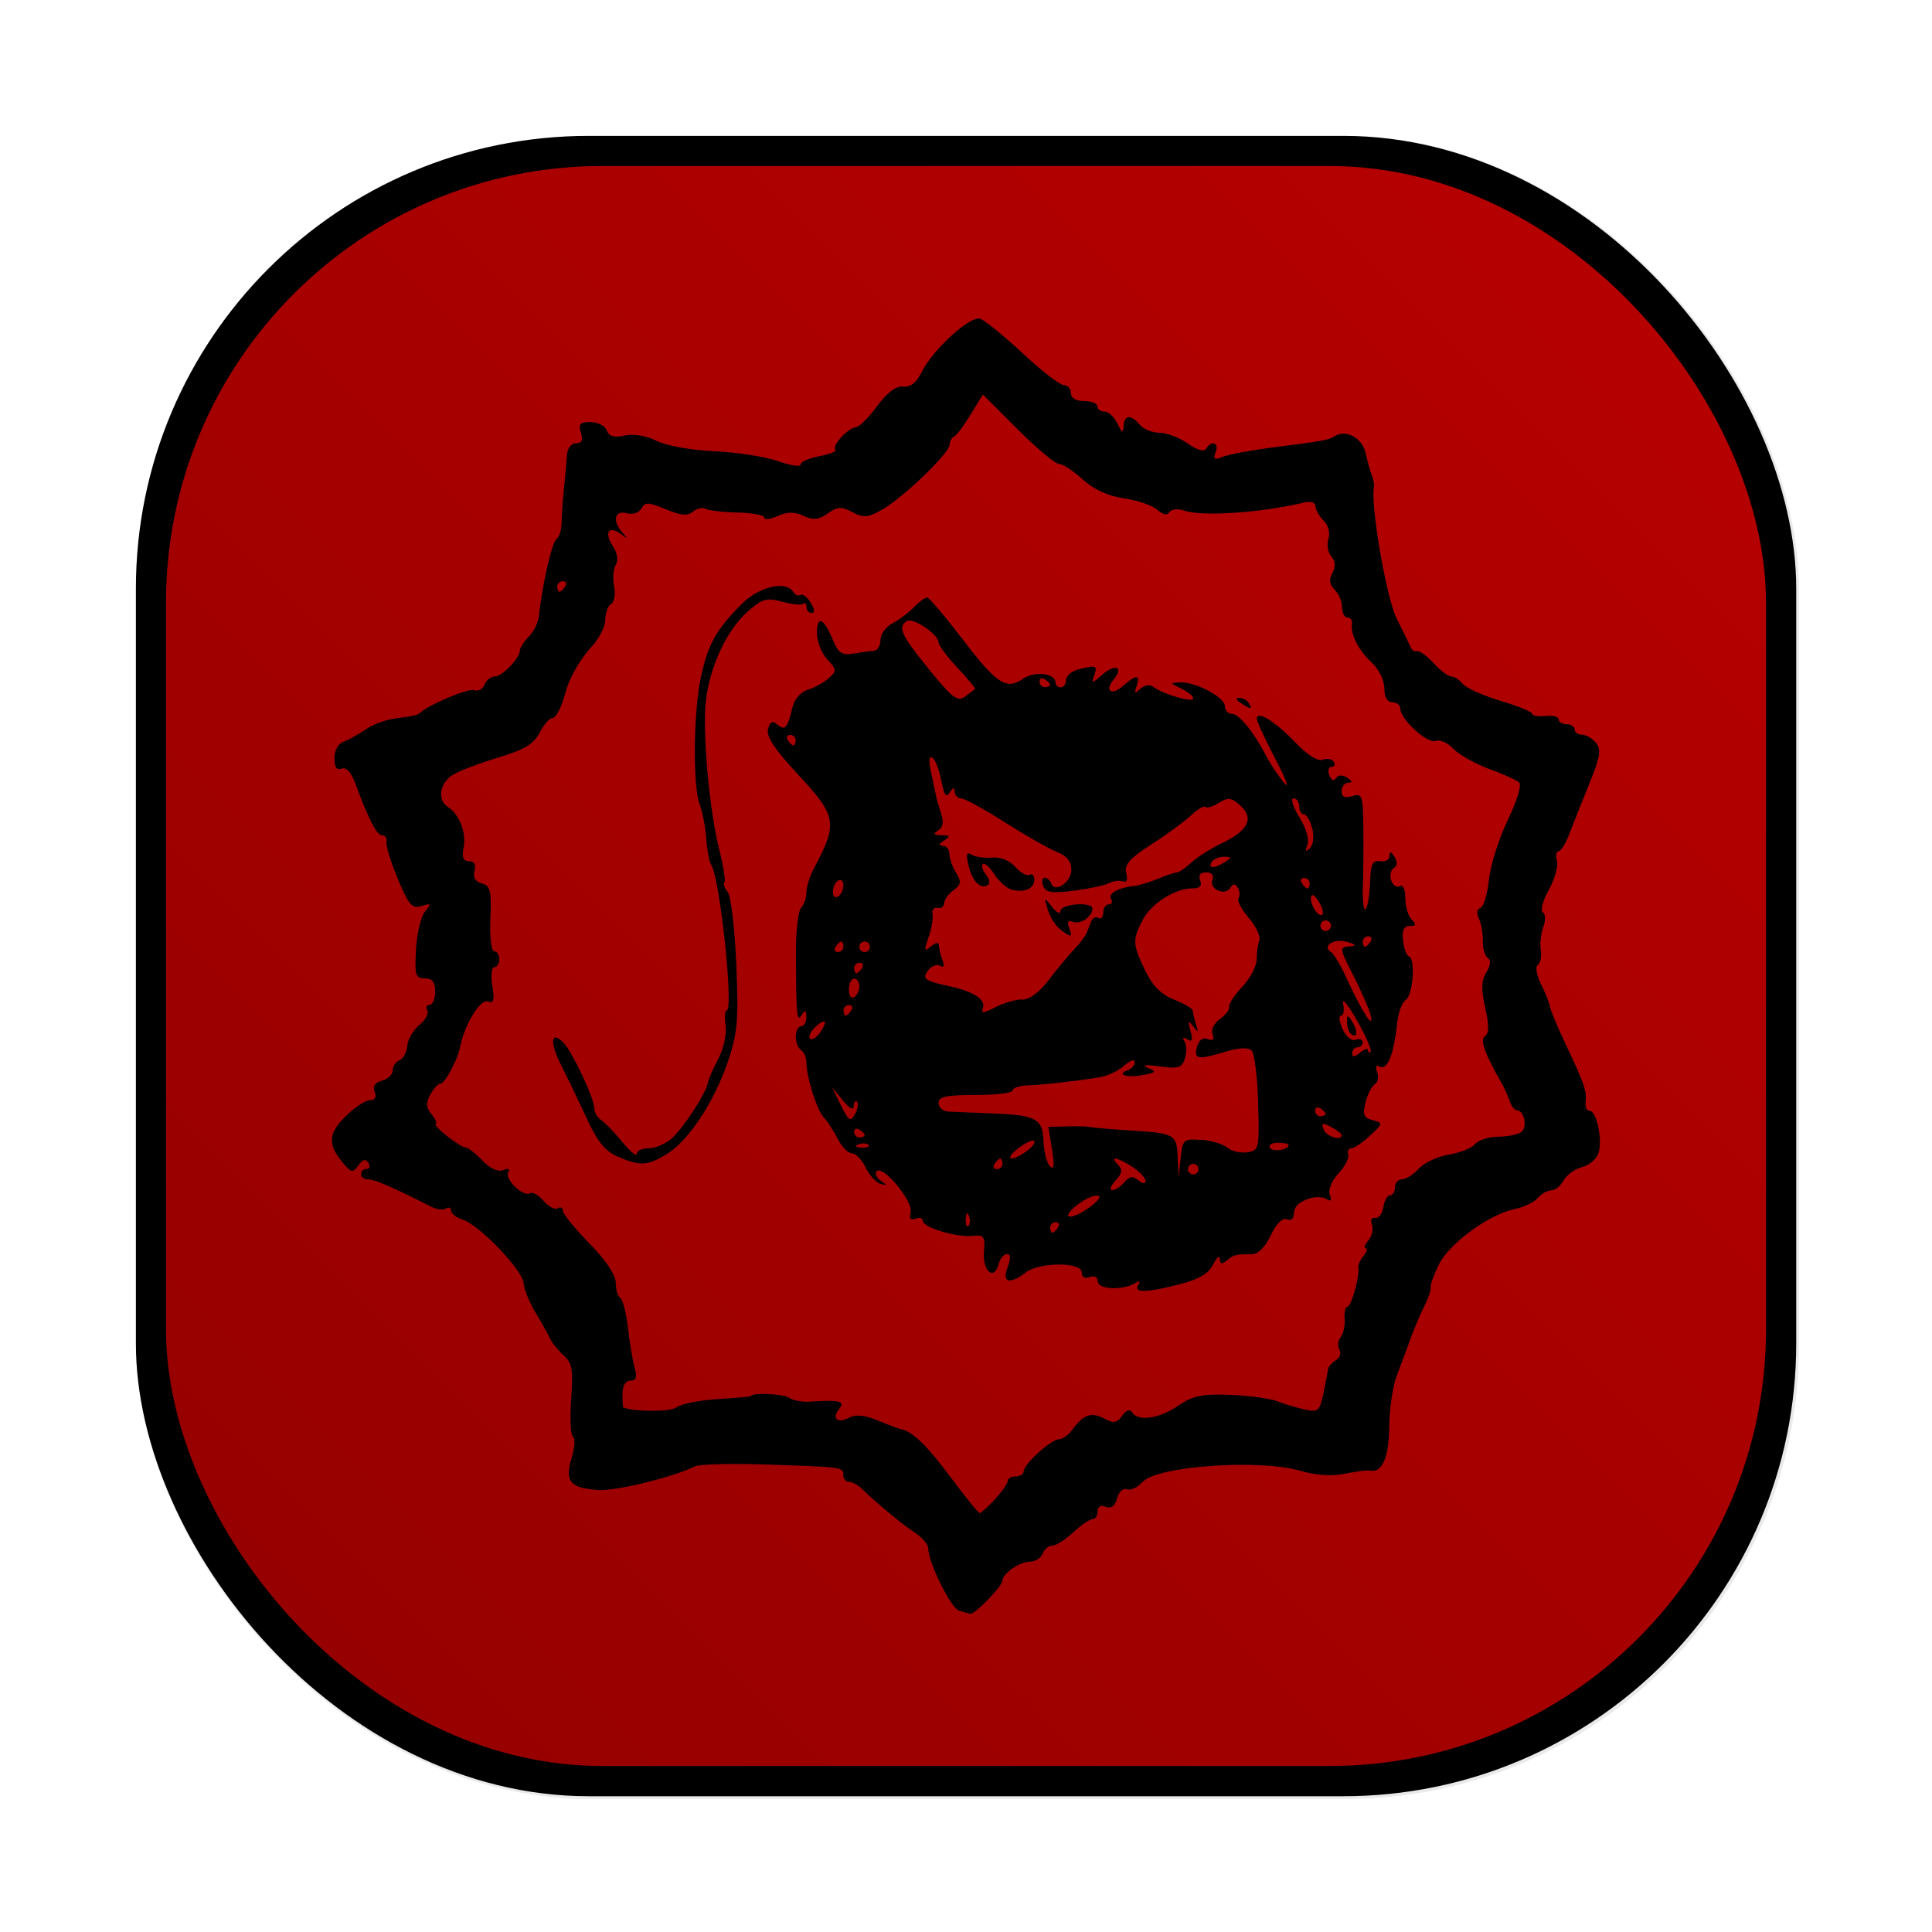 <svg id="svg8" width="64" height="64" version="1.1" viewBox="0 0 16.933 16.933" xmlns="http://www.w3.org/2000/svg" xmlns:xlink="http://www.w3.org/1999/xlink">
    <defs id="defs2">
        <filter id="filter1057" x="-.027" y="-.027" width="1.054" height="1.054" color-interpolation-filters="sRGB">
            <feGaussianBlur id="feGaussianBlur1059" stdDeviation="0.619"/>
        </filter>
        <linearGradient id="linearGradient4420" x1="-127" x2="-72" y1="60" y2="5" gradientTransform="matrix(.255 0 0 .255 33.835 .178)" gradientUnits="userSpaceOnUse">
            <stop id="stop1047" stop-color="#940000" offset="0"/>
            <stop id="stop1049" stop-color="#b80000" offset="1"/>
        </linearGradient>
    </defs>
    <g id="layer1">
        <g stroke-linecap="round">
            <rect id="rect1055" transform="scale(.265)" x="4.5" y="4.5" width="55" height="55" ry="15" fill="#141414" filter="url(#filter1057)" opacity=".3" stroke-width="2.744"/>
            <rect id="rect1045" x="1.191" y="1.191" width="14.552" height="14.552" ry="3.969" stroke-width=".726"/>
            <rect id="rect4418" x="1.455" y="1.455" width="14.023" height="14.023" ry="3.824" fill="url(#linearGradient4420)" stroke-width=".7"/>
        </g>
        <path id="path421" d="m8.407 14.117c-0.072-0.019-0.272-0.424-0.272-0.55 0-0.032-0.055-0.094-0.122-0.138-0.113-0.074-0.318-0.245-0.462-0.383-0.033-0.032-0.082-0.058-0.11-0.058-0.027 0-0.05-0.027-0.05-0.06 0-0.07-0.003-0.07-0.697-0.093-0.294-0.009-0.565-0.002-0.604 0.017-0.196 0.097-0.694 0.218-0.85 0.207-0.244-0.017-0.293-0.076-0.23-0.28 0.028-0.09 0.033-0.174 0.012-0.187-0.021-0.013-0.028-0.161-0.016-0.329 0.019-0.258 0.009-0.317-0.065-0.383-0.048-0.043-0.102-0.109-0.12-0.148-0.018-0.038-0.075-0.141-0.128-0.229-0.053-0.087-0.099-0.202-0.103-0.255-0.009-0.115-0.388-0.512-0.534-0.558-0.056-0.018-0.102-0.053-0.102-0.079s-0.02-0.034-0.045-0.019c-0.025 0.015-0.082 0.009-0.128-0.015-0.334-0.169-0.496-0.24-0.552-0.24-0.036 0-0.065-0.021-0.065-0.046s0.022-0.046 0.049-0.046c0.027 0 0.034-0.024 0.016-0.053-0.023-0.038-0.049-0.032-0.087 0.021-0.049 0.067-0.061 0.066-0.128-0.011-0.143-0.168-0.141-0.263 0.012-0.415 0.079-0.079 0.176-0.144 0.215-0.144 0.046 0 0.061-0.026 0.043-0.074-0.019-0.049 0.003-0.082 0.065-0.098 0.051-0.013 0.093-0.054 0.093-0.09s0.027-0.076 0.06-0.089c0.033-0.013 0.063-0.069 0.068-0.126 0.004-0.057 0.052-0.139 0.106-0.183 0.054-0.044 0.085-0.101 0.069-0.128-0.016-0.026-0.007-0.048 0.02-0.048 0.027 0 0.049-0.052 0.049-0.116 0-0.084-0.025-0.116-0.091-0.116-0.081 0-0.089-0.028-0.077-0.254 0.008-0.14 0.043-0.289 0.079-0.332 0.058-0.069 0.054-0.075-0.031-0.048-0.082 0.026-0.111-0.008-0.207-0.237-0.062-0.147-0.106-0.294-0.1-0.325 0.007-0.032-0.01-0.058-0.037-0.058-0.048 0-0.117-0.134-0.236-0.455-0.036-0.097-0.08-0.145-0.12-0.129-0.043 0.016-0.063-0.013-0.063-0.092 0-0.068 0.033-0.128 0.081-0.145 0.045-0.016 0.134-0.066 0.198-0.11 0.064-0.045 0.19-0.088 0.279-0.097 0.089-0.009 0.172-0.026 0.185-0.039 0.074-0.074 0.43-0.225 0.483-0.205 0.034 0.013 0.075-0.009 0.09-0.048 0.015-0.04 0.055-0.072 0.089-0.072 0.066 0 0.221-0.161 0.221-0.229 0-0.023 0.035-0.078 0.078-0.121 0.043-0.043 0.082-0.123 0.088-0.177 0.026-0.26 0.115-0.653 0.154-0.677 0.024-0.015 0.044-0.079 0.045-0.143 9.362e-4 -0.064 0.01-0.2 0.021-0.302 0.011-0.102 0.022-0.233 0.026-0.29 0.004-0.061 0.037-0.105 0.079-0.105 0.052 0 0.064-0.027 0.043-0.093-0.024-0.076-0.008-0.093 0.085-0.093 0.063 0 0.127 0.033 0.142 0.073 0.02 0.053 0.064 0.066 0.157 0.045 0.079-0.017 0.188 9.074e-4 0.28 0.047 0.087 0.043 0.303 0.082 0.509 0.091 0.197 0.009 0.447 0.048 0.556 0.087 0.109 0.039 0.197 0.052 0.197 0.029s0.074-0.056 0.165-0.073c0.091-0.017 0.153-0.042 0.139-0.056-0.034-0.034 0.114-0.195 0.179-0.197 0.028-6.145e-4 0.112-0.083 0.186-0.184 0.09-0.121 0.167-0.18 0.23-0.173 0.064 0.007 0.116-0.034 0.16-0.123 0.098-0.2 0.427-0.501 0.515-0.471 0.041 0.014 0.209 0.15 0.373 0.303 0.164 0.153 0.326 0.278 0.36 0.278 0.034 0 0.062 0.031 0.062 0.07 0 0.043 0.044 0.07 0.116 0.07 0.064 0 0.116 0.021 0.116 0.046 0 0.026 0.028 0.046 0.063 0.046 0.034 0 0.085 0.047 0.113 0.105 0.04 0.083 0.051 0.088 0.054 0.023 0.004-0.1 0.065-0.105 0.142-0.012 0.032 0.038 0.11 0.07 0.173 0.07 0.063 0 0.174 0.042 0.247 0.094 0.081 0.058 0.143 0.076 0.161 0.046 0.048-0.078 0.116-0.053 0.084 0.03-0.024 0.062-0.012 0.07 0.06 0.041 0.049-0.02 0.236-0.056 0.414-0.079 0.492-0.063 0.511-0.067 0.572-0.104 0.097-0.06 0.24 0.019 0.268 0.149 0.015 0.069 0.039 0.156 0.054 0.194 0.015 0.038 0.023 0.086 0.019 0.105-0.032 0.151 0.109 0.973 0.198 1.149 0.058 0.115 0.113 0.23 0.124 0.255 0.011 0.026 0.036 0.041 0.056 0.034 0.02-0.007 0.085 0.04 0.145 0.105 0.059 0.064 0.129 0.117 0.155 0.117 0.026 0 0.071 0.029 0.101 0.065 0.03 0.036 0.179 0.103 0.331 0.148 0.152 0.046 0.277 0.097 0.277 0.114 0 0.017 0.052 0.026 0.116 0.019 0.064-0.007 0.116 0.006 0.116 0.03 0 0.023 0.031 0.042 0.07 0.042 0.038 0 0.07 0.021 0.07 0.046s0.029 0.046 0.064 0.046 0.09 0.032 0.123 0.071c0.048 0.058 0.038 0.123-0.059 0.36-0.065 0.159-0.143 0.357-0.175 0.44-0.031 0.083-0.074 0.151-0.094 0.151-0.02 0-0.026 0.038-0.014 0.085 0.012 0.047-0.02 0.161-0.072 0.254-0.052 0.093-0.075 0.18-0.052 0.195 0.024 0.015 0.026 0.071 0.004 0.129-0.021 0.057-0.031 0.149-0.022 0.205 9e-3 0.056-0.003 0.114-0.026 0.128-0.023 0.014-0.011 0.089 0.028 0.167 0.039 0.078 0.074 0.167 0.079 0.199 0.005 0.032 0.063 0.172 0.129 0.311 0.169 0.357 0.195 0.429 0.183 0.521-0.005 0.045 0.011 0.081 0.036 0.081 0.061 0 0.114 0.253 0.077 0.37-0.016 0.052-0.081 0.107-0.144 0.123-0.063 0.016-0.135 0.068-0.161 0.116-0.026 0.048-0.075 0.088-0.109 0.088-0.034 0-0.087 0.03-0.118 0.067s-0.122 0.08-0.203 0.097c-0.224 0.046-0.57 0.299-0.663 0.484-0.045 0.091-0.078 0.182-0.073 0.203 0.005 0.021-0.02 0.094-0.055 0.163-0.035 0.069-0.09 0.198-0.122 0.287-0.032 0.089-0.086 0.236-0.121 0.325-0.034 0.089-0.064 0.291-0.065 0.447-0.002 0.27-0.064 0.408-0.171 0.383-0.022-0.005-0.119 7e-3 -0.216 0.027-0.114 0.024-0.253 0.015-0.395-0.026-0.362-0.104-1.254-0.041-1.38 0.099-0.043 0.048-0.105 0.076-0.137 0.064-0.033-0.013-0.071 0.022-0.086 0.079-0.018 0.068-0.05 0.092-0.099 0.074-0.045-0.017-0.072-0.002-0.072 0.04 0 0.038-0.02 0.068-0.044 0.068s-0.1 0.052-0.169 0.116c-0.069 0.064-0.151 0.116-0.183 0.116-0.032 0-0.07 0.031-0.085 0.07-0.015 0.038-0.064 0.07-0.109 0.071-0.096 0.002-0.245 0.105-0.245 0.169 0 0.046-0.245 0.298-0.281 0.288-0.011-3e-3 -0.055-0.014-0.097-0.026zm0.311-0.974c0.063-0.068 0.114-0.141 0.114-0.163 0-0.022 0.031-0.04 0.07-0.04 0.038 0 0.07-0.02 0.07-0.045 0-0.062 0.242-0.281 0.31-0.281 0.031 0 0.083-0.038 0.117-0.084 0.095-0.132 0.167-0.157 0.277-0.098 0.084 0.045 0.112 0.041 0.159-0.024 0.037-0.05 0.068-0.061 0.088-0.029 0.051 0.082 0.235 0.056 0.402-0.058 0.129-0.088 0.21-0.105 0.453-0.096 0.163 0.006 0.351 0.031 0.418 0.057s0.177 0.058 0.245 0.073c0.111 0.024 0.126 0.011 0.159-0.147 0.02-0.096 0.038-0.19 0.04-0.21 2e-3 -0.02 0.032-0.054 0.068-0.076 0.035-0.022 0.049-0.064 0.031-0.093-0.018-0.03-0.013-0.079 0.011-0.11 0.024-0.031 0.04-0.103 0.035-0.161-5e-3 -0.057 0.006-0.105 0.024-0.105 0.034 0 0.11-0.271 0.096-0.342-0.004-0.022 0.016-0.069 0.046-0.105 0.03-0.036 0.038-0.065 0.019-0.065s-0.009-0.031 0.023-0.069c0.032-0.038 0.045-0.1 0.031-0.139-0.015-0.04-0.003-0.065 0.029-0.059 0.03 0.006 0.062-0.036 0.071-0.093 0.009-0.057 0.035-0.105 0.059-0.105 0.024 0 0.043-0.031 0.043-0.07 0-0.038 0.028-0.07 0.062-0.07s0.101-0.042 0.147-0.094c0.047-0.051 0.164-0.106 0.262-0.122 0.097-0.016 0.201-0.057 0.23-0.092 0.029-0.035 0.118-0.064 0.198-0.065 0.08-3.8e-4 0.172-0.018 0.205-0.039 0.06-0.038 0.031-0.193-0.036-0.193-0.02 0-0.048-0.037-0.063-0.081s-0.045-0.113-0.067-0.151c-0.151-0.263-0.196-0.389-0.149-0.418 0.036-0.022 0.037-0.094 0.002-0.248-0.037-0.164-0.034-0.24 0.01-0.311 0.038-0.061 0.042-0.106 0.012-0.127-0.026-0.018-0.045-0.086-0.043-0.15 2e-3 -0.064-0.014-0.151-0.034-0.194-0.023-0.047-0.018-0.084 0.013-0.094 0.028-0.009 0.061-0.121 0.075-0.248 0.013-0.127 0.088-0.362 0.165-0.523 0.082-0.169 0.124-0.308 0.099-0.329-0.023-0.02-0.143-0.074-0.266-0.119-0.123-0.045-0.263-0.125-0.311-0.176-0.048-0.052-0.118-0.082-0.154-0.068-0.072 0.028-0.31-0.19-0.31-0.283 0-0.031-0.031-0.056-0.07-0.056-0.044 0-0.07-0.045-0.07-0.122 0-0.068-0.047-0.166-0.107-0.222-0.118-0.109-0.191-0.251-0.177-0.341 0.005-0.032-0.012-0.058-0.039-0.058-0.027 0-0.048-0.04-0.048-0.09s-0.029-0.119-0.065-0.154c-0.046-0.046-0.051-0.088-0.02-0.145 0.03-0.054 0.028-0.102-9e-3 -0.145-0.03-0.036-0.041-0.106-0.025-0.155 0.017-0.053-7.9e-4 -0.12-0.043-0.161-0.039-0.039-0.071-0.096-0.071-0.126 0-0.033-0.041-0.045-0.105-0.03-0.369 0.088-0.887 0.123-1.043 0.07-0.059-0.02-0.115-0.014-0.132 0.013-0.019 0.031-0.057 0.023-0.106-0.021-0.042-0.038-0.173-0.083-0.292-0.1-0.142-0.021-0.265-0.078-0.363-0.167-0.081-0.074-0.174-0.135-0.207-0.135-0.032 0-0.196-0.137-0.363-0.304l-0.304-0.304-0.108 0.177c-0.059 0.097-0.124 0.184-0.145 0.192-0.02 0.009-0.037 0.04-0.038 0.07-0.001 0.074-0.405 0.463-0.589 0.568-0.128 0.073-0.165 0.076-0.263 0.024-0.096-0.051-0.13-0.05-0.216 0.011-0.08 0.056-0.127 0.061-0.213 0.021-0.081-0.037-0.142-0.036-0.227 0.002-0.064 0.029-0.116 0.035-0.116 0.014 0-0.022-0.106-0.042-0.235-0.045-0.129-0.003-0.256-0.018-0.281-0.033-0.025-0.015-0.074-0.004-0.109 0.025-0.048 0.04-0.106 0.035-0.239-0.021-0.152-0.063-0.181-0.064-0.213-0.007-0.022 0.039-0.076 0.057-0.13 0.042-0.107-0.028-0.127 0.069-0.035 0.172 0.049 0.055 0.046 0.056-0.016 0.01-0.105-0.078-0.148-0.013-0.07 0.106 0.04 0.061 0.05 0.125 0.026 0.164-0.022 0.035-0.028 0.12-0.015 0.188 0.014 0.068 0.002 0.138-0.026 0.156-0.028 0.017-0.051 0.08-0.051 0.138 0 0.059-0.054 0.165-0.12 0.236-0.098 0.106-0.195 0.274-0.227 0.395-0.037 0.138-0.085 0.232-0.12 0.232-0.023 0-0.072 0.057-0.109 0.128-0.051 0.098-0.134 0.148-0.361 0.216-0.162 0.049-0.342 0.117-0.399 0.152-0.114 0.069-0.139 0.22-0.046 0.279 0.102 0.065 0.165 0.225 0.141 0.354-0.017 0.091-0.005 0.124 0.047 0.124 0.046 0 0.063 0.03 0.048 0.086-0.015 0.057 0.007 0.094 0.064 0.109 0.075 0.02 0.085 0.063 0.075 0.308-0.007 0.16 0.008 0.286 0.033 0.286 0.025 0 0.045 0.031 0.045 0.07 0 0.038-0.02 0.07-0.044 0.07-0.024 0-0.032 0.074-0.017 0.163 0.021 0.131 0.013 0.158-0.041 0.137-0.064-0.024-0.206 0.209-0.241 0.398-0.022 0.114-0.134 0.323-0.173 0.323-0.021 0-0.06 0.043-0.089 0.096-0.039 0.073-0.036 0.114 0.01 0.17 0.034 0.041 0.051 0.079 0.038 0.086-0.03 0.015 0.212 0.206 0.263 0.207 0.022 4.69e-4 0.087 0.052 0.146 0.114 0.066 0.07 0.136 0.102 0.182 0.084 0.045-0.017 0.063-0.01 0.045 0.019-0.036 0.058 0.131 0.22 0.189 0.184 0.023-0.014 0.077 0.016 0.12 0.067 0.044 0.051 0.1 0.08 0.124 0.065 0.025-0.015 0.045-0.006 0.045 0.021 0 0.027 0.105 0.156 0.232 0.286 0.145 0.148 0.232 0.278 0.232 0.346 0 0.06 0.018 0.12 0.04 0.133 0.022 0.014 0.052 0.135 0.068 0.27s0.042 0.292 0.059 0.35c0.022 0.075 0.011 0.105-0.039 0.105-0.043 0-0.069 0.044-0.069 0.116 0 0.064 0.003 0.117 0.006 0.118 0.099 0.04 0.42 0.04 0.468-5.56e-4 0.036-0.029 0.197-0.062 0.359-0.072 0.162-0.01 0.294-0.022 0.294-0.027 0-0.032 0.29-0.019 0.334 0.015 0.031 0.024 0.114 0.039 0.186 0.034 0.256-0.017 0.308-0.004 0.252 0.064-0.069 0.084-0.014 0.131 0.089 0.076 0.057-0.03 0.135-0.022 0.249 0.025 0.092 0.038 0.182 0.072 0.202 0.076 0.101 0.018 0.227 0.14 0.437 0.422 0.128 0.172 0.243 0.314 0.255 0.314 0.012 0 0.072-0.055 0.135-0.123zm0.903-1.911c0-0.039-0.028-0.055-0.07-0.039-0.042 0.016-0.07 1.04e-4 -0.07-0.041 0-0.092-0.368-0.092-0.49-2e-5 -0.144 0.109-0.211 0.09-0.16-0.045 0.03-0.079 0.028-0.116-0.006-0.116-0.027 0-0.06 0.04-0.073 0.09-0.039 0.147-0.142 0.06-0.128-0.108 0.011-0.137 2.785e-4 -0.152-0.099-0.141-0.141 0.015-0.437-0.074-0.437-0.132 0-0.024-0.029-0.033-0.064-0.019-0.044 0.017-0.058-0.002-0.043-0.058 0.024-0.093-0.241-0.414-0.297-0.358-0.019 0.019-0.004 0.056 0.034 0.082 0.06 0.041 0.06 0.045-0.001 0.029-0.038-0.01-0.097-0.075-0.13-0.143-0.033-0.068-0.087-0.124-0.12-0.124-0.033 0-0.089-0.057-0.125-0.128-0.036-0.07-0.091-0.155-0.122-0.187-0.06-0.064-0.152-0.354-0.152-0.483-1.448e-4 -0.043-0.021-0.091-0.047-0.107-0.026-0.016-0.046-0.069-0.046-0.119 0-0.05 0.021-0.09 0.046-0.09 0.026 0 0.046-0.037 0.046-0.081-5.261e-4 -0.062-0.01-0.067-0.04-0.019-0.044 0.069-0.049 0.013-0.051-0.547-7.605e-4 -0.19 0.02-0.367 0.045-0.392 0.026-0.026 0.047-0.086 0.047-0.135 0-0.048 0.03-0.144 0.066-0.211 0.21-0.393 0.2-0.456-0.131-0.812-0.211-0.227-0.289-0.343-0.272-0.407 0.018-0.067 0.039-0.078 0.083-0.04 0.067 0.056 0.088 0.031 0.131-0.149 0.017-0.073 0.073-0.138 0.134-0.156 0.057-0.017 0.14-0.063 0.183-0.101 0.074-0.065 0.073-0.075-0.012-0.166-0.05-0.053-0.09-0.157-0.09-0.23 0-0.16 0.059-0.135 0.139 0.058 0.048 0.117 0.08 0.138 0.18 0.121 0.067-0.011 0.148-0.022 0.18-0.024 0.032-0.002 0.058-0.045 0.058-0.095s0.047-0.116 0.105-0.146c0.057-0.03 0.142-0.093 0.188-0.141 0.046-0.048 0.098-0.086 0.116-0.085 0.018 8.776e-4 0.158 0.166 0.312 0.367 0.301 0.394 0.383 0.447 0.532 0.343 0.098-0.068 0.281-0.046 0.281 0.034 0 0.024 0.021 0.043 0.046 0.043 0.026 0 0.046-0.029 0.046-0.064 0-0.035 0.047-0.077 0.105-0.092 0.158-0.042 0.174-0.036 0.142 0.052-0.027 0.073-0.019 0.072 0.071-0.007 0.114-0.1 0.192-0.068 0.1 0.042-0.085 0.103-0.017 0.146 0.085 0.054 0.11-0.099 0.152-0.098 0.116 0.004-0.023 0.066-0.017 0.07 0.033 0.024 0.035-0.032 0.083-0.04 0.111-0.018 0.083 0.064 0.352 0.143 0.352 0.103 0-0.02-0.047-0.06-0.105-0.087-0.102-0.049-0.102-0.05-0.007-0.054 0.138-0.004 0.39 0.131 0.39 0.209 0 0.036 0.027 0.066 0.061 0.066 0.062 0 0.195 0.164 0.302 0.372 0.033 0.064 0.102 0.168 0.154 0.232 0.052 0.064 0.02-0.027-0.072-0.202-0.091-0.175-0.166-0.336-0.166-0.358 0-0.077 0.16 0.021 0.334 0.203 0.108 0.114 0.2 0.172 0.244 0.156 0.038-0.015 0.082-0.007 0.097 0.018 0.015 0.024 6e-3 0.044-0.02 0.044-0.026 0-0.035 0.033-0.019 0.074 0.017 0.044 0.04 0.054 0.058 0.026 0.019-0.03 0.054-0.032 0.098-0.005 0.046 0.029 0.05 0.044 0.01 0.044-0.032 4.09e-4 -0.058 0.033-0.058 0.074 0 0.052 0.027 0.064 0.093 0.043 0.086-0.027 0.093-0.008 0.097 0.264 0.002 0.161 4.67e-4 0.398-4e-3 0.526-0.004 0.128 0.006 0.218 0.024 0.2 0.018-0.018 0.035-0.122 0.039-0.232 0.005-0.163 0.022-0.198 0.088-0.187 0.045 0.008 0.082-0.013 0.082-0.046 5.26e-4 -0.043 0.013-0.041 0.044 0.008 0.028 0.044 0.025 0.08-0.007 0.1-0.028 0.017-0.037 0.066-0.021 0.109 0.016 0.043 0.051 0.064 0.076 0.048 0.027-0.017 0.047 0.027 0.047 0.104 0 0.073 0.025 0.158 0.056 0.189 0.043 0.043 0.04 0.056-0.017 0.056-0.051 0-0.069 0.037-0.059 0.127 0.008 0.07 0.031 0.132 0.052 0.139 0.059 0.02 0.035 0.343-0.028 0.382-0.031 0.019-0.064 0.106-0.074 0.193-0.033 0.302-0.09 0.435-0.164 0.388-0.023-0.015-0.029 0.008-0.013 0.05 0.016 0.042 0.007 0.091-0.02 0.107-0.027 0.017-0.064 0.089-0.082 0.161-0.027 0.107-0.016 0.135 0.063 0.155 0.093 0.024 0.092 0.028-0.024 0.136-0.066 0.061-0.14 0.111-0.164 0.111-0.024 0-0.035 0.024-0.026 0.054 0.01 0.03-0.029 0.104-0.086 0.166-0.061 0.066-0.092 0.143-0.076 0.186 0.018 0.047 0.01 0.062-0.024 0.041-0.092-0.057-0.289 0.021-0.289 0.113 0 0.054-0.024 0.077-0.063 0.062-0.039-0.015-0.093 0.038-0.142 0.141-0.05 0.106-0.111 0.165-0.169 0.165-0.139 0-0.156 0.004-0.218 0.056-0.042 0.035-0.058 0.03-0.059-0.016-3.8e-4 -0.035-0.026-0.013-0.058 0.049-0.04 0.08-0.126 0.131-0.29 0.173-0.293 0.076-0.411 0.079-0.367 0.008 0.021-0.034 0.013-0.041-0.024-0.018-0.107 0.066-0.329 0.058-0.329-0.012zm-0.348-0.474c0.016-0.026 0.007-0.046-0.02-0.046-0.027 0-0.049 0.021-0.049 0.046s0.009 0.046 0.02 0.046c0.011 0 0.033-0.021 0.049-0.046zm-0.781-0.102c-0.015-0.037-0.026-0.026-0.028 0.028-0.002 0.049 0.009 0.076 0.024 0.061 0.015-0.015 0.017-0.056 0.004-0.089zm1.07-0.084c0.079-0.063 0.095-0.093 0.047-0.093-0.089 0-0.314 0.182-0.228 0.184 0.034 8.49e-4 0.115-0.04 0.18-0.091zm0.292-0.21c0.044-0.053 0.073-0.058 0.122-0.018 0.039 0.032 0.064 0.034 0.064 0.006 0-0.026-0.052-0.081-0.114-0.122-0.134-0.088-0.207-0.099-0.128-0.02 0.043 0.043 0.038 0.074-0.021 0.139-0.042 0.046-0.055 0.084-0.028 0.084 0.026 0 0.074-0.032 0.106-0.07zm0.675-0.373c0.087 7e-3 0.19 0.038 0.227 0.069 0.037 0.031 0.116 0.05 0.175 0.041 0.104-0.015 0.107-0.028 0.096-0.43-0.006-0.228-0.032-0.436-0.057-0.461-0.03-0.03-0.109-0.026-0.226 0.009-0.248 0.074-0.282 0.069-0.253-0.041 0.016-0.061 0.05-0.086 0.094-0.069 0.047 0.018 0.06 0.005 0.042-0.043-0.015-0.039 0.014-0.097 0.066-0.134 0.051-0.036 0.087-0.083 0.08-0.106-0.007-0.022 0.045-0.101 0.114-0.175 0.07-0.074 0.127-0.182 0.127-0.24 0-0.058 0.011-0.133 0.023-0.167 0.013-0.034-0.028-0.122-0.092-0.196-0.063-0.074-0.104-0.152-0.09-0.174 0.014-0.022 0.011-0.064-0.007-0.092-0.023-0.037-0.041-0.037-0.065 0.002-0.046 0.074-0.188 0.01-0.157-0.07 0.016-0.041-0.005-0.066-0.054-0.066-0.052 0-0.07 0.024-0.053 0.07 0.018 0.048-0.003 0.07-0.067 0.07-0.154 0-0.361 0.132-0.437 0.277-0.091 0.176-0.089 0.213 0.022 0.443 0.066 0.136 0.14 0.21 0.255 0.256 0.089 0.035 0.163 0.079 0.163 0.098 0 0.019 0.012 0.072 0.028 0.119 0.023 0.072 0.019 0.075-0.026 0.015-0.044-0.057-0.048-0.049-0.023 0.041 0.023 0.082 0.016 0.101-0.027 0.074-0.038-0.024-0.047-0.017-0.025 0.018 0.018 0.03 0.02 0.097 3e-3 0.15-0.026 0.083-0.057 0.092-0.224 0.069-0.124-0.017-0.16-0.012-0.102 0.012 0.081 0.035 0.076 0.042-0.046 0.065-0.139 0.027-0.234-0.007-0.126-0.045 0.032-0.011 0.058-0.043 0.058-0.071 0-0.027-0.041-0.012-0.092 0.033-0.051 0.046-0.15 0.092-0.221 0.103-0.24 0.037-0.5 0.066-0.628 0.07-0.07 0.002-0.128 0.022-0.128 0.044 0 0.022-0.146 0.04-0.325 0.04-0.258 0-0.325 0.014-0.325 0.07 0 0.038 0.037 0.072 0.081 0.075 0.045 0.003 0.207 0.009 0.36 0.015 0.414 0.015 0.472 0.044 0.479 0.245 0.004 0.093 0.029 0.192 0.056 0.22 0.036 0.036 0.041-0.007 0.018-0.148l-0.032-0.197 0.157-0.005c0.086-3e-3 0.178-5.56e-4 0.203 0.005 0.026 0.006 0.182 0.02 0.348 0.03 0.403 0.025 0.417 0.033 0.426 0.236l0.008 0.176 0.018-0.17c0.017-0.162 0.025-0.17 0.177-0.158zm-0.025 0.258c0-0.026-0.021-0.046-0.046-0.046s-0.046 0.021-0.046 0.046 0.021 0.046 0.046 0.046 0.046-0.021 0.046-0.046zm-1.718-0.046c0-0.026-0.009-0.046-0.02-0.046-0.011 0-0.033 0.021-0.049 0.046-0.016 0.026-0.007 0.046 0.02 0.046 0.027 0 0.049-0.021 0.049-0.046zm0.212-0.112c0.05-0.036 0.079-0.077 0.066-0.09-0.013-0.013-0.076 0.016-0.139 0.065-0.132 0.102-0.064 0.125 0.073 0.025zm2.296-0.055c0-0.01-0.043-0.018-0.096-0.018s-0.083 0.02-0.068 0.044c0.025 0.04 0.164 0.018 0.164-0.026zm-3.682 1.45e-4c-0.015-0.015-0.055-0.017-0.089-0.004-0.037 0.015-0.026 0.026 0.028 0.028 0.049 2e-3 0.076-9e-3 0.061-0.024zm-0.034-0.085c0-0.011-0.021-0.033-0.046-0.049-0.026-0.016-0.046-0.006-0.046 0.02 0 0.027 0.021 0.049 0.046 0.049s0.046-0.009 0.046-0.02zm4.18-0.001c0-0.012-0.041-0.044-0.092-0.071-0.075-0.04-0.087-0.036-0.065 0.022 0.024 0.063 0.157 0.104 0.157 0.049zm-4.246-0.292c-0.015-0.015-0.028 0.002-0.029 0.038-6.443e-4 0.041-0.037 0.022-0.096-0.05l-0.095-0.116 0.078 0.159c0.068 0.139 0.084 0.149 0.123 0.078 0.025-0.045 0.033-0.093 0.018-0.109zm4.106 0.107c0-0.011-0.021-0.033-0.046-0.049s-0.046-0.006-0.046 0.02c0 0.027 0.021 0.049 0.046 0.049s0.046-0.009 0.046-0.02zm0.372-0.558c0 0.02 0.011 0.026 0.023 0.013s-0.041-0.136-0.12-0.275c-0.079-0.138-0.133-0.204-0.121-0.147 0.012 0.057 0.004 0.105-0.018 0.105-0.023 0-0.017 0.053 0.013 0.118 0.031 0.067 0.08 0.108 0.115 0.094 0.034-0.013 0.061-0.003 0.061 0.021 0 0.025-0.021 0.045-0.046 0.045s-0.046 0.023-0.046 0.052c0 0.036 0.022 0.034 0.07-0.006 0.038-0.032 0.07-0.041 0.07-0.021zm-0.155-0.149c-0.017-0.017-0.03-0.064-0.03-0.105 0.001-0.06 0.01-0.058 0.051 0.011 0.05 0.086 0.036 0.15-0.021 0.093zm-4.607-0.102c-0.01-0.01-0.049 0.014-0.087 0.052-0.038 0.038-0.057 0.082-0.042 0.098 0.015 0.015 0.055-0.008 0.087-0.052 0.032-0.044 0.051-0.088 0.042-0.098zm4.763-0.121c-0.024-0.063-0.086-0.198-0.138-0.3-0.115-0.225-0.116-0.234-0.013-0.24 0.052-0.003 0.039-0.017-0.035-0.038-0.114-0.033-0.223 0.037-0.139 0.089 0.023 0.014 0.08 0.109 0.127 0.21 0.112 0.243 0.197 0.394 0.222 0.394 0.011 0 8.49e-4 -0.052-0.023-0.115zm-4.529 0.022c0.016-0.026 0.007-0.046-0.02-0.046-0.027 0-0.049 0.021-0.049 0.046 0 0.026 0.009 0.046 0.02 0.046 0.011 0 0.033-0.021 0.049-0.046zm1.496-0.093c0.063-1.735e-4 0.152-0.065 0.232-0.171 0.071-0.094 0.172-0.215 0.223-0.269 0.051-0.054 0.101-0.119 0.11-0.143 0.01-0.024 0.028-0.07 0.04-0.102 0.012-0.032 0.041-0.046 0.064-0.032 0.023 0.014 0.042-0.007 0.042-0.047 0-0.04 0.022-0.072 0.049-0.072 0.027 0 0.036-0.021 0.02-0.047-0.029-0.048 0.062-0.099 0.202-0.114 0.042-0.005 0.136-0.033 0.208-0.063 0.072-0.03 0.146-0.055 0.165-0.055 0.019 0 0.076-0.039 0.128-0.087 0.051-0.048 0.171-0.123 0.266-0.169 0.233-0.111 0.287-0.219 0.166-0.329-0.079-0.072-0.109-0.076-0.189-0.026-0.052 0.033-0.105 0.049-0.118 0.036-0.013-0.013-0.068 0.019-0.123 0.071-0.055 0.052-0.211 0.167-0.348 0.255-0.195 0.126-0.243 0.18-0.224 0.254 0.015 0.059 0.004 0.086-0.03 0.073-0.03-0.011-0.086-0.004-0.124 0.016-0.038 0.02-0.177 0.049-0.308 0.066-0.191 0.024-0.243 0.016-0.266-0.042-0.015-0.04-0.009-0.072 0.013-0.072 0.023 0 0.048 0.022 0.057 0.049 0.03 0.089 0.177-0.01 0.177-0.119 0-0.073-0.04-0.122-0.128-0.157-0.07-0.028-0.274-0.144-0.453-0.258-0.179-0.114-0.351-0.209-0.383-0.21-0.032-0.001-0.058-0.028-0.059-0.06-4.963e-4 -0.04-0.013-0.038-0.043 0.008-0.031 0.049-0.05 0.022-0.074-0.105-0.018-0.094-0.053-0.184-0.078-0.2-0.029-0.018-0.034 0.026-0.013 0.122 0.018 0.083 0.037 0.174 0.043 0.203 0.005 0.029 0.026 0.102 0.046 0.163 0.025 0.076 0.017 0.123-0.026 0.15-0.047 0.03-0.04 0.04 0.03 0.041 0.077 0.001 0.081 0.009 0.023 0.046-0.046 0.03-0.05 0.045-0.012 0.046 0.032 3.802e-4 0.058 0.032 0.058 0.071 0 0.039 0.026 0.113 0.058 0.165 0.049 0.08 0.045 0.105-0.023 0.155-0.045 0.033-0.081 0.084-0.081 0.113 0 0.029-0.026 0.048-0.058 0.041-0.032-0.006-0.052 0.018-0.044 0.053 0.008 0.036-0.008 0.127-0.034 0.203-0.042 0.12-0.039 0.13 0.021 0.081 0.042-0.035 0.069-0.038 0.069-0.009 0 0.027 0.014 0.085 0.031 0.129 0.02 0.051 0.013 0.07-0.018 0.051-0.027-0.017-0.073-0.001-0.103 0.035-0.063 0.076-0.037 0.097 0.181 0.143 0.213 0.046 0.323 0.118 0.294 0.193-0.018 0.047 0.006 0.046 0.109-0.008 0.073-0.038 0.179-0.069 0.235-0.069zm0.334-0.617c-0.041-0.031-0.09-0.109-0.109-0.173-0.034-0.113-0.033-0.113 0.038-0.023 0.041 0.052 0.074 0.067 0.074 0.035 0.002-0.063 0.28-0.084 0.28-0.021 0 0.07-0.104 0.141-0.169 0.117-0.044-0.017-0.056-0.001-0.036 0.05 0.034 0.089 0.021 0.091-0.079 0.015zm-0.421-0.346c-0.043-0.01-0.112-0.07-0.155-0.135-0.042-0.065-0.089-0.106-0.103-0.091-0.014 0.014-0.001 0.056 0.029 0.093 0.03 0.037 0.038 0.078 0.016 0.091-0.065 0.04-0.135-0.031-0.169-0.171-0.025-0.101-0.018-0.123 0.028-0.095 0.033 0.02 0.113 0.031 0.178 0.025 0.072-0.008 0.152 0.024 0.204 0.082 0.047 0.052 0.103 0.083 0.126 0.069 0.022-0.014 0.04 0.006 0.04 0.043 0 0.077-0.081 0.115-0.194 0.089zm-1.339 0.845c0-0.037-0.021-0.067-0.046-0.067s-0.046 0.043-0.046 0.096 0.021 0.083 0.046 0.067c0.026-0.016 0.046-0.059 0.046-0.096zm0.023-0.16c0.016-0.026 0.007-0.046-0.02-0.046-0.027 0-0.049 0.021-0.049 0.046s0.009 0.046 0.02 0.046c0.011 0 0.033-0.021 0.049-0.046zm-0.163-0.186c0-0.026-0.009-0.046-0.02-0.046-0.011 0-0.033 0.021-0.049 0.046-0.016 0.026-0.007 0.046 0.02 0.046 0.027 0 0.049-0.021 0.049-0.046zm0.232 0c0-0.026-0.021-0.046-0.046-0.046s-0.046 0.021-0.046 0.046c0 0.026 0.021 0.046 0.046 0.046 0.026 0 0.046-0.021 0.046-0.046zm4.389-0.046c0.016-0.026 0.006-0.046-0.02-0.046-0.027 0-0.049 0.021-0.049 0.046 0 0.026 0.009 0.046 0.02 0.046 0.011 0 0.033-0.021 0.049-0.046zm-0.348-0.139c0-0.026-0.021-0.046-0.046-0.046s-0.046 0.021-0.046 0.046c0 0.026 0.021 0.046 0.046 0.046s0.046-0.021 0.046-0.046zm-0.095-0.19c-0.029-0.053-0.061-0.088-0.072-0.076-0.033 0.033 0.033 0.173 0.081 0.173 0.024 0 0.02-0.044-0.009-0.097zm-4.178-0.164c0-0.038-0.021-0.057-0.046-0.041-0.026 0.016-0.046 0.06-0.046 0.098s0.021 0.057 0.046 0.041c0.026-0.016 0.046-0.06 0.046-0.098zm4.087-0.018c0-0.026-0.022-0.046-0.049-0.046-0.027 0-0.036 0.021-0.02 0.046s0.038 0.046 0.049 0.046 0.02-0.021 0.02-0.046zm-0.743-0.186c0.06-0.039 0.059-0.045-0.009-0.046-0.043-3.802e-4 -0.091 0.02-0.107 0.046-0.036 0.059 0.025 0.059 0.116 0zm0.764-0.295c-0.017-0.068-0.049-0.123-0.072-0.123s-0.041-0.031-0.041-0.07c0-0.038-0.023-0.07-0.05-0.07-0.028 0-0.005 0.074 0.051 0.164 0.06 0.097 0.089 0.197 0.071 0.244-0.022 0.059-0.017 0.066 0.021 0.029 0.03-0.029 0.039-0.104 0.021-0.174zm-4.526-0.773c0-0.026-0.022-0.046-0.049-0.046-0.027 0-0.036 0.021-0.02 0.046 0.016 0.026 0.038 0.046 0.049 0.046 0.011 0 0.02-0.021 0.02-0.046zm1.571-0.447c0.008-0.005-0.059-0.088-0.151-0.185-0.091-0.097-0.167-0.198-0.168-0.225-0.002-0.071-0.224-0.221-0.278-0.187-0.083 0.051-0.05 0.123 0.194 0.423 0.203 0.25 0.251 0.287 0.314 0.24 0.041-0.031 0.081-0.06 0.089-0.065zm0.658-0.038c0-0.011-0.021-0.033-0.046-0.049-0.026-0.016-0.046-0.007-0.046 0.02 0 0.027 0.021 0.049 0.046 0.049 0.026 0 0.046-0.009 0.046-0.02zm-3.791 4.134c-0.108-0.047-0.178-0.134-0.27-0.335-0.069-0.149-0.17-0.359-0.225-0.467-0.101-0.197-0.088-0.31 0.023-0.194 0.079 0.083 0.269 0.489 0.269 0.573 0 0.036 0.026 0.083 0.059 0.103 0.032 0.02 0.116 0.107 0.186 0.192 0.07 0.085 0.127 0.132 0.127 0.105 0-0.028 0.048-0.05 0.107-0.05 0.059 0 0.15-0.04 0.203-0.089 0.106-0.099 0.297-0.392 0.312-0.481 0.005-0.032 0.047-0.128 0.093-0.214 0.046-0.088 0.074-0.216 0.064-0.29-0.011-0.073-0.007-0.133 0.009-0.133 0.064 0-0.059-1.161-0.136-1.277-0.017-0.026-0.036-0.129-0.043-0.229-0.007-0.1-0.033-0.236-0.058-0.301-0.061-0.162-0.055-0.81 0.012-1.12 0.061-0.282 0.133-0.411 0.357-0.636 0.153-0.153 0.388-0.208 0.452-0.105 0.016 0.026 0.044 0.038 0.063 0.026s0.059 0.019 0.09 0.069c0.034 0.054 0.038 0.09 0.009 0.09-0.026 0-0.047-0.024-0.047-0.054 0-0.03-0.012-0.042-0.026-0.028-0.014 0.015-0.097 0.007-0.184-0.017-0.139-0.038-0.175-0.028-0.305 0.086-0.205 0.18-0.367 0.563-0.374 0.887-0.008 0.357 0.05 0.906 0.128 1.213 0.035 0.139 0.054 0.262 0.042 0.274-0.012 0.012 4.974e-4 0.05 0.029 0.084 0.028 0.034 0.062 0.318 0.075 0.631 0.021 0.497 0.011 0.607-0.074 0.857-0.121 0.355-0.344 0.692-0.535 0.809-0.17 0.104-0.234 0.107-0.429 0.022zm5.463-3.974c-0.042-0.027-0.048-0.045-0.014-0.046 0.03-4.1e-4 0.068 0.02 0.084 0.046 0.036 0.058 0.02 0.058-0.07 0zm-5.922-1.022c0.016-0.026 0.007-0.046-0.02-0.046-0.027 0-0.049 0.021-0.049 0.046s0.009 0.046 0.02 0.046c0.011 0 0.033-0.021 0.049-0.046z"/>
    </g>
</svg>

